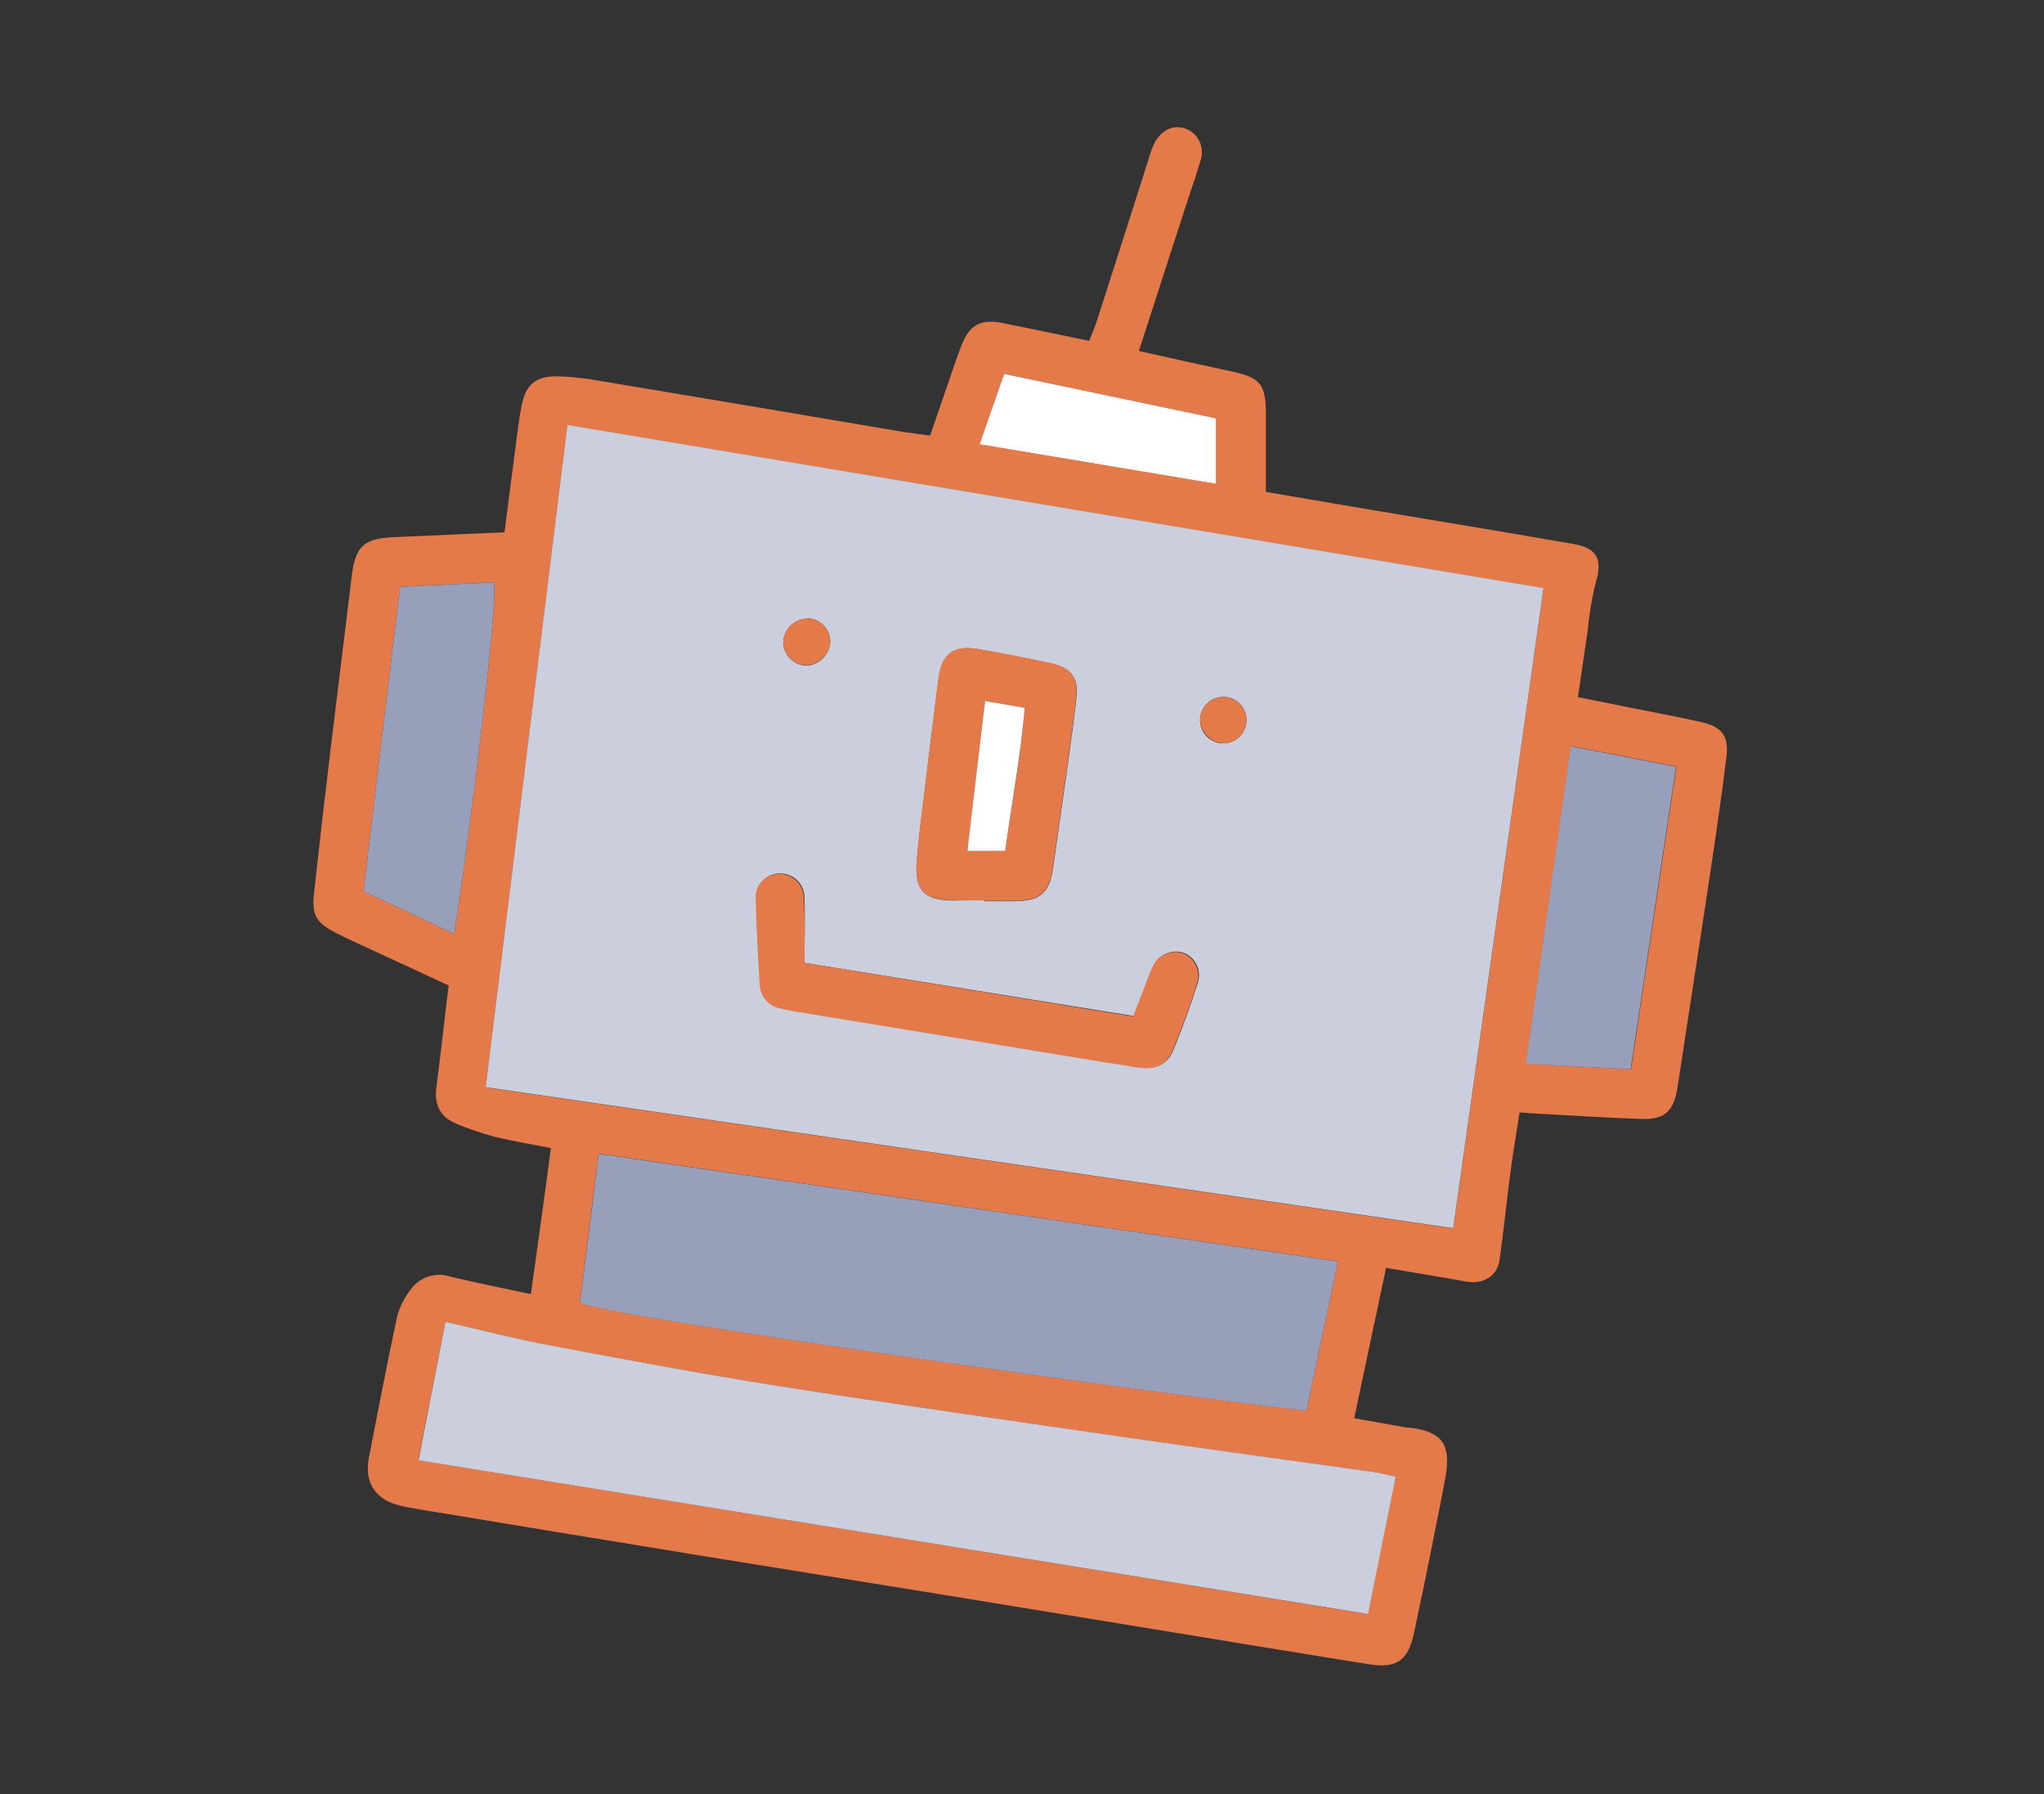 <svg width="90" height="79" viewBox="0 0 90 79" fill="none" xmlns="http://www.w3.org/2000/svg">
<rect x="0" y="0" width="90" height="79" fill="#333333" stroke="none"/>
<path d="M22.214 23.435C22.379 22.148 22.532 20.936 22.694 19.727C22.775 19.106 22.844 18.482 22.964 17.87C23.15 16.937 23.564 16.559 24.548 16.568C25.199 16.589 25.848 16.66 26.489 16.781C30.915 17.519 35.337 18.263 39.755 19.013C40.127 19.073 40.505 19.115 40.955 19.178C41.217 18.412 41.479 17.648 41.741 16.886C41.939 16.319 42.122 15.749 42.341 15.194C42.695 14.294 43.187 14.033 44.141 14.222C45.395 14.471 46.643 14.735 47.96 15.008C48.083 14.684 48.212 14.39 48.308 14.09C49.098 11.634 49.884 9.176 50.666 6.716C50.705 6.585 50.754 6.458 50.813 6.335C51.113 5.735 51.638 5.468 52.208 5.663C52.478 5.766 52.698 5.972 52.82 6.235C52.941 6.499 52.955 6.799 52.859 7.073C52.664 7.751 52.421 8.417 52.205 9.089C51.527 11.189 50.852 13.268 50.147 15.452L52.322 15.938C53.012 16.091 53.708 16.238 54.395 16.388C55.472 16.64 55.724 16.961 55.736 18.086C55.736 18.986 55.736 19.886 55.736 20.786V21.656L59.636 22.322C62.852 22.862 66.071 23.393 69.284 23.951C70.361 24.137 70.574 24.653 70.247 25.706C70.082 26.39 69.968 27.086 69.905 27.788C69.767 28.724 69.629 29.663 69.479 30.692L71.723 31.145C72.788 31.361 73.859 31.55 74.918 31.793C75.818 32.003 76.118 32.393 76.022 33.293C75.809 35.048 75.548 36.797 75.287 38.543C74.825 41.636 74.342 44.723 73.874 47.813C73.706 48.926 73.319 49.313 72.209 49.262C70.709 49.211 69.209 49.109 67.709 49.031L66.908 48.977C66.773 49.877 66.626 50.714 66.512 51.566C66.341 52.859 66.212 54.155 66.032 55.448C65.939 56.183 65.315 56.564 64.532 56.42C63.386 56.213 62.237 56.027 61.031 55.82C60.557 58.055 60.104 60.2 59.627 62.441L61.916 62.846C61.997 62.861 62.081 62.846 62.162 62.867C63.473 63.041 63.884 63.593 63.662 64.937C63.533 65.714 63.362 66.485 63.212 67.259C62.912 68.801 62.588 70.346 62.264 71.888C62.009 73.088 61.505 73.466 60.311 73.277C57.545 72.839 54.782 72.377 52.019 71.927L41.474 70.202C37.958 69.632 34.439 69.074 30.926 68.501C27.058 67.871 23.194 67.236 19.334 66.596C18.77 66.503 18.203 66.422 17.648 66.296C16.499 66.023 16.025 65.261 16.25 64.127C16.658 62.075 17.042 60.02 17.483 57.974C17.598 57.537 17.803 57.128 18.083 56.774C18.273 56.505 18.545 56.304 18.859 56.202C19.172 56.099 19.51 56.1 19.823 56.204C20.957 56.48 22.106 56.702 23.375 56.975C23.675 54.812 23.975 52.703 24.257 50.546C23.408 50.381 22.607 50.246 21.824 50.06C21.222 49.903 20.632 49.703 20.06 49.46C19.367 49.16 19.115 48.62 19.214 47.873C19.379 46.634 19.514 45.389 19.661 44.147C19.688 43.904 19.721 43.664 19.757 43.388L16.055 41.675C15.635 41.48 15.212 41.294 14.798 41.075C13.919 40.631 13.721 40.295 13.826 39.323C14.06 37.185 14.306 35.049 14.564 32.915C14.864 30.401 15.185 27.89 15.485 25.376C15.644 24.047 16.016 23.702 17.369 23.648C18.95 23.582 20.525 23.51 22.214 23.435ZM67.964 25.901L24.989 18.719C23.789 28.436 22.589 38.084 21.389 47.876L63.989 54.083C65.318 44.639 66.632 35.333 67.964 25.892V25.901ZM19.616 58.196C19.211 60.275 18.824 62.255 18.416 64.283L60.224 71.066C60.638 69.011 61.031 67.049 61.442 65.015C61.085 64.94 60.776 64.856 60.461 64.811C56.861 64.304 53.243 63.815 49.637 63.296C44.537 62.555 39.404 61.832 34.301 61.031C30.914 60.497 27.545 59.861 24.176 59.231C22.7 58.949 21.221 58.562 19.616 58.196ZM58.916 55.541L26.366 50.792C26.066 53.057 25.805 55.223 25.535 57.365C27.779 58.178 55.835 62 57.524 62.093C57.98 59.945 58.436 57.797 58.913 55.541H58.916ZM71.816 47.081C72.488 42.602 73.145 38.213 73.814 33.749L69.176 32.849C68.51 37.58 67.865 42.164 67.205 46.829L71.816 47.081ZM20 41.12C20.9 35.234 21.929 26.294 21.749 25.64L17.615 25.835C17.069 30.374 16.538 34.79 16.004 39.236L20 41.12ZM53.54 18.419L44.213 16.463C43.841 17.531 43.508 18.491 43.133 19.559L53.54 21.299V18.419Z" fill="#e4794a"/>
<path d="M67.963 25.891C66.632 35.323 65.317 44.629 63.986 54.073L21.386 47.866C22.585 38.074 23.785 28.426 24.985 18.709L67.963 25.891ZM35.419 42.391C35.419 41.389 35.456 40.468 35.419 39.547C35.424 39.403 35.398 39.259 35.345 39.125C35.292 38.991 35.212 38.87 35.11 38.768C35.008 38.666 34.886 38.586 34.752 38.532C34.618 38.479 34.475 38.454 34.331 38.458C34.186 38.457 34.043 38.486 33.91 38.544C33.778 38.602 33.659 38.688 33.562 38.796C33.466 38.903 33.393 39.03 33.349 39.168C33.305 39.306 33.291 39.451 33.307 39.595C33.325 40.843 33.407 42.094 33.481 43.342C33.492 43.591 33.587 43.829 33.75 44.017C33.914 44.205 34.136 44.332 34.382 44.377C34.671 44.45 34.965 44.508 35.261 44.551L45.874 46.291C47.267 46.519 48.661 46.753 50.056 46.972C50.891 47.101 51.386 46.9 51.673 46.21C52.069 45.259 52.417 44.284 52.73 43.303C52.824 43.044 52.813 42.759 52.702 42.507C52.59 42.255 52.385 42.057 52.13 41.953C51.87 41.864 51.586 41.877 51.335 41.988C51.084 42.099 50.885 42.301 50.776 42.553C50.672 42.774 50.581 43.002 50.504 43.234C50.312 43.732 50.123 44.23 49.925 44.734L35.419 42.391ZM43.319 39.646V39.676H44.708C45.812 39.661 46.208 39.307 46.37 38.2C46.462 37.552 46.556 36.907 46.645 36.259C46.901 34.429 47.182 32.599 47.392 30.76C47.504 29.815 47.158 29.395 46.234 29.197C45.172 28.969 44.102 28.762 43.031 28.579C41.959 28.396 41.459 28.819 41.324 29.905C41.12 31.525 40.91 33.142 40.724 34.765C40.594 35.818 40.45 36.865 40.37 37.927C40.273 39.199 40.669 39.619 41.938 39.646C42.392 39.64 42.853 39.631 43.319 39.631V39.646ZM35.539 27.238C35.268 27.247 35.01 27.356 34.815 27.545C34.62 27.735 34.503 27.99 34.486 28.261C34.49 28.532 34.597 28.792 34.787 28.987C34.976 29.182 35.232 29.297 35.504 29.308C35.774 29.293 36.03 29.18 36.224 28.99C36.418 28.8 36.536 28.546 36.556 28.276C36.56 28.14 36.536 28.004 36.487 27.877C36.438 27.75 36.364 27.634 36.269 27.536C36.174 27.438 36.061 27.36 35.936 27.306C35.81 27.252 35.676 27.224 35.539 27.223V27.238ZM54.886 31.738C54.893 31.533 54.838 31.331 54.729 31.159C54.619 30.985 54.46 30.849 54.273 30.767C54.085 30.686 53.877 30.662 53.676 30.7C53.475 30.737 53.289 30.834 53.144 30.979C52.998 31.123 52.9 31.307 52.86 31.508C52.821 31.709 52.843 31.917 52.923 32.105C53.003 32.294 53.137 32.454 53.309 32.565C53.481 32.676 53.683 32.733 53.888 32.728C54.149 32.719 54.397 32.612 54.582 32.428C54.767 32.243 54.876 31.996 54.886 31.735V31.738Z" fill="#CBCFDD"/>
<path d="M19.616 58.195C21.221 58.561 22.694 58.948 24.188 59.227C27.557 59.86 30.926 60.496 34.313 61.027C39.413 61.828 44.534 62.551 49.649 63.292C53.249 63.811 56.864 64.3 60.473 64.807C60.773 64.852 61.097 64.936 61.454 65.011C61.043 67.045 60.65 69.007 60.236 71.062L18.428 64.291C18.824 62.254 19.211 60.274 19.616 58.195Z" fill="#CBCFDD"/>
<path d="M58.913 55.542C58.436 57.798 57.98 59.946 57.524 62.1C55.85 62.007 27.779 58.185 25.535 57.372C25.805 55.23 26.078 53.064 26.366 50.799L58.913 55.542Z" fill="#979FBB"/>
<path d="M71.8 47.08L67.189 46.837C67.85 42.172 68.494 37.588 69.16 32.857L73.798 33.757C73.129 38.212 72.472 42.601 71.8 47.08Z" fill="#979FBB"/>
<path d="M20 41.121L16.004 39.237C16.538 34.791 17.069 30.375 17.615 25.836L21.749 25.641C21.929 26.295 20.9 35.235 20 41.121Z" fill="#979FBB"/>
<path d="M53.54 18.419V21.299L43.133 19.559C43.508 18.491 43.841 17.531 44.213 16.463L53.54 18.419Z" fill="white"/>
<path d="M35.419 42.392L49.895 44.753C50.093 44.237 50.282 43.739 50.474 43.253C50.551 43.021 50.642 42.793 50.746 42.572C50.855 42.32 51.054 42.118 51.305 42.007C51.556 41.896 51.84 41.883 52.099 41.972C52.355 42.076 52.56 42.274 52.672 42.526C52.783 42.778 52.794 43.063 52.7 43.322C52.4 44.303 52.039 45.278 51.644 46.229C51.343 46.919 50.861 47.129 50.026 46.991C48.632 46.772 47.236 46.538 45.844 46.31L35.23 44.57C34.935 44.527 34.641 44.469 34.352 44.396C34.106 44.351 33.883 44.224 33.72 44.036C33.556 43.848 33.462 43.61 33.452 43.361C33.377 42.113 33.295 40.862 33.278 39.614C33.261 39.47 33.275 39.325 33.319 39.187C33.363 39.049 33.436 38.922 33.532 38.815C33.629 38.707 33.748 38.621 33.88 38.563C34.013 38.505 34.156 38.476 34.3 38.477C34.445 38.473 34.588 38.498 34.722 38.551C34.856 38.605 34.978 38.685 35.08 38.787C35.182 38.889 35.262 39.01 35.315 39.144C35.368 39.278 35.394 39.422 35.389 39.566C35.456 40.454 35.419 41.375 35.419 42.392Z" fill="#e4794a"/>
<path d="M43.319 39.633C42.854 39.633 42.392 39.633 41.927 39.633C40.67 39.606 40.262 39.186 40.358 37.914C40.439 36.858 40.583 35.814 40.712 34.752C40.91 33.129 41.12 31.512 41.312 29.892C41.447 28.806 41.966 28.392 43.019 28.566C44.072 28.74 45.161 28.956 46.223 29.184C47.147 29.382 47.492 29.802 47.381 30.747C47.171 32.586 46.889 34.416 46.634 36.246C46.544 36.894 46.451 37.539 46.358 38.187C46.196 39.294 45.8 39.648 44.696 39.663H43.307L43.319 39.633ZM43.376 30.867C43.109 33.123 42.857 35.262 42.596 37.467H44.258C44.558 35.367 44.936 33.291 45.125 31.167L43.376 30.867Z" fill="#e4794a"/>
<path d="M35.54 27.225C35.675 27.226 35.808 27.254 35.932 27.306C36.056 27.359 36.169 27.436 36.264 27.532C36.358 27.629 36.432 27.743 36.483 27.868C36.533 27.994 36.558 28.128 36.556 28.263C36.536 28.533 36.418 28.787 36.224 28.977C36.03 29.166 35.774 29.279 35.504 29.295C35.232 29.283 34.976 29.168 34.787 28.974C34.597 28.779 34.49 28.519 34.487 28.248C34.503 27.977 34.62 27.721 34.815 27.532C35.01 27.343 35.268 27.233 35.54 27.225Z" fill="#e4794a"/>
<path d="M54.886 31.736C54.875 31.997 54.766 32.243 54.581 32.427C54.396 32.611 54.148 32.718 53.887 32.726C53.613 32.718 53.353 32.606 53.158 32.413C52.964 32.219 52.85 31.959 52.84 31.685C52.847 31.414 52.961 31.157 53.158 30.969C53.355 30.782 53.617 30.681 53.889 30.688C54.16 30.695 54.418 30.809 54.605 31.006C54.792 31.202 54.893 31.465 54.886 31.736Z" fill="#e4794a"/>
<path d="M43.375 30.865L45.124 31.165C44.935 33.265 44.554 35.341 44.257 37.465H42.595C42.856 35.26 43.099 33.121 43.375 30.865Z" fill="white"/>
</svg>